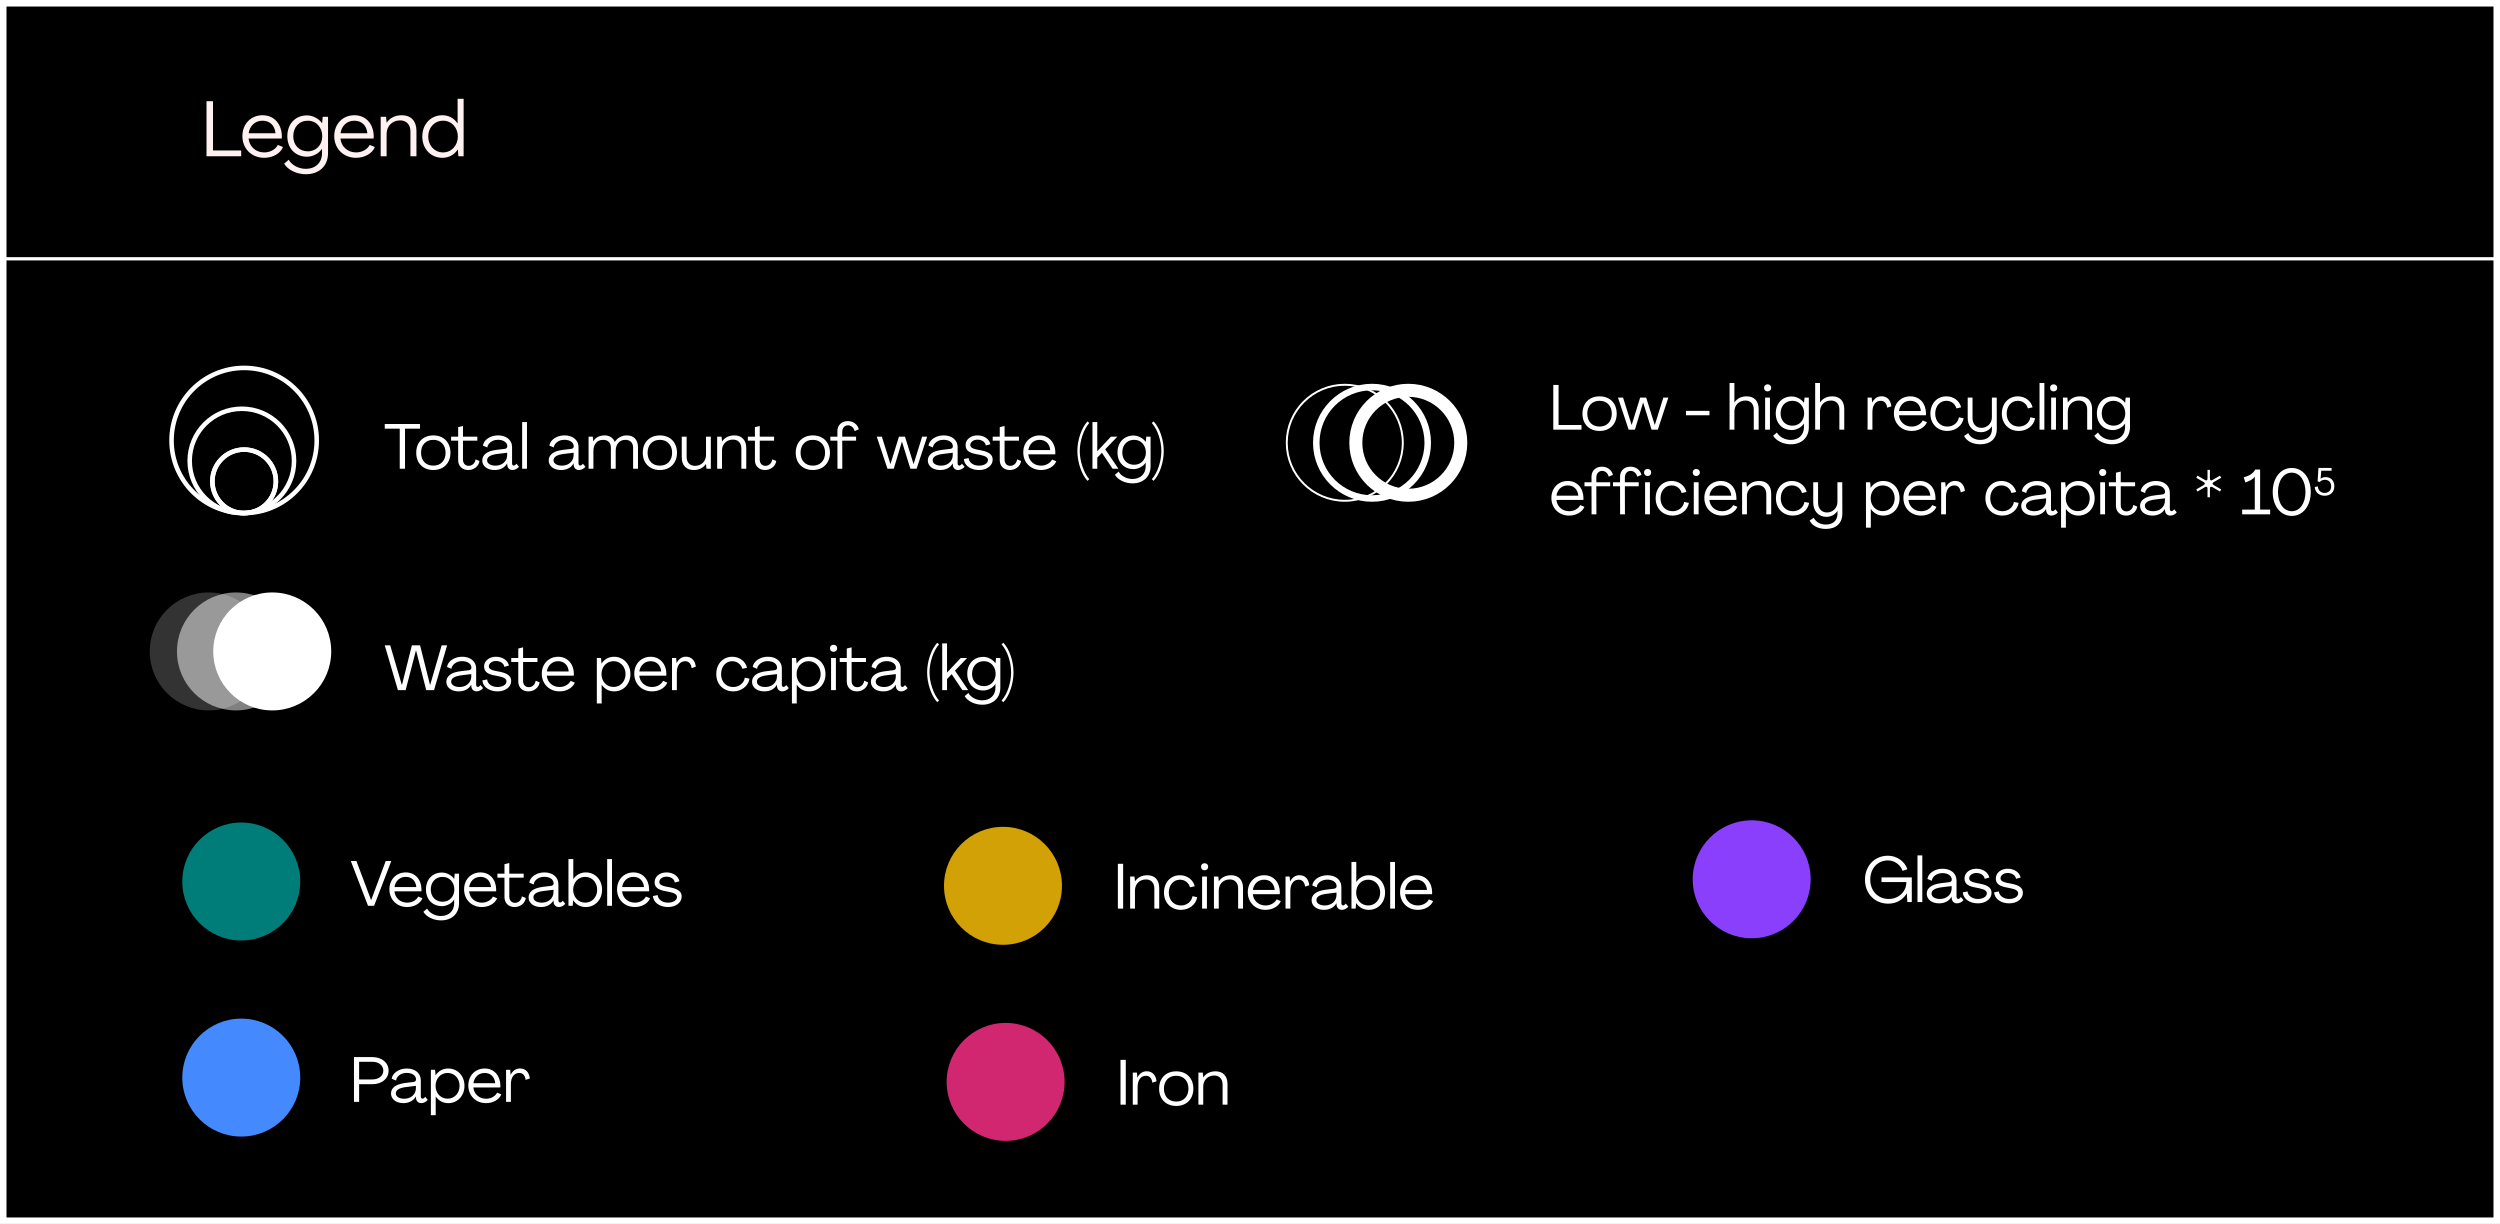<svg width="384" height="188" viewBox="0 0 384 188" fill="none" xmlns="http://www.w3.org/2000/svg">
<rect x="0" y="0" width="384" height="188" fill="#333333" stroke="none"/>
<rect x="0.5" y="0.5" width="383" height="187" fill="black" stroke="white"/>
<line x1="2.21724e-08" y1="39.75" x2="384" y2="39.75" stroke="white" stroke-width="0.5"/>
<circle cx="9.06" cy="9.06" r="8.56" transform="matrix(-1 0 0 1 219.8 58.95)" stroke="white"/>
<circle cx="9.06" cy="9.06" r="8.06" transform="matrix(-1 0 0 1 225.375 58.95)" stroke="white" stroke-width="2"/>
<circle cx="9.06" cy="9.06" r="9.06" transform="matrix(-1 0 0 1 46.119 126.339)" fill="#007D79"/>
<path d="M57.463 139.126H56.527L53.883 132.248H54.741L56.995 138.238H57.015L59.249 132.248H60.107L57.463 139.126ZM62.536 139.321C60.965 139.321 59.814 138.18 59.814 136.609C59.814 135.097 60.867 134.004 62.331 134.004C63.775 134.004 64.721 135.097 64.741 136.619C64.741 136.706 64.741 136.814 64.731 136.911H60.584C60.692 137.936 61.482 138.648 62.545 138.648C63.316 138.648 63.97 138.248 64.243 137.711L64.887 137.975C64.565 138.765 63.638 139.321 62.536 139.321ZM60.594 136.258H63.95C63.853 135.253 63.219 134.687 62.321 134.687C61.404 134.687 60.731 135.321 60.594 136.258ZM67.748 141.37C66.587 141.37 65.504 140.843 65.026 140.053L65.601 139.565C65.992 140.248 66.831 140.697 67.728 140.697C68.948 140.697 69.758 139.926 69.758 138.736V138.189H69.748C69.358 138.804 68.577 139.185 67.885 139.185C66.431 139.185 65.426 138.141 65.426 136.628C65.426 135.077 66.431 134.023 67.885 134.023C68.597 134.023 69.358 134.423 69.758 134.999H69.767L69.846 134.199H70.509V138.736C70.509 140.336 69.406 141.37 67.748 141.37ZM67.982 138.511C69.046 138.511 69.787 137.702 69.787 136.628C69.787 135.526 69.046 134.687 67.982 134.687C66.909 134.687 66.167 135.477 66.167 136.628C66.167 137.741 66.909 138.511 67.982 138.511ZM74.007 139.321C72.436 139.321 71.285 138.18 71.285 136.609C71.285 135.097 72.339 134.004 73.802 134.004C75.246 134.004 76.193 135.097 76.212 136.619C76.212 136.706 76.212 136.814 76.203 136.911H72.056C72.163 137.936 72.954 138.648 74.017 138.648C74.788 138.648 75.442 138.248 75.715 137.711L76.359 137.975C76.037 138.765 75.11 139.321 74.007 139.321ZM72.066 136.258H75.422C75.324 135.253 74.69 134.687 73.793 134.687C72.876 134.687 72.202 135.321 72.066 136.258ZM79.039 139.321C78.112 139.321 77.487 138.697 77.487 137.799V134.814H76.404V134.199H77.487V132.735L78.229 132.56V134.199H80.434V134.814H78.229V137.721C78.229 138.277 78.57 138.677 79.107 138.677C79.605 138.677 80.063 138.316 80.161 137.682L80.766 137.936C80.629 138.794 79.878 139.321 79.039 139.321ZM83.094 139.321C81.972 139.321 81.192 138.716 81.192 137.838C81.192 137.048 81.816 136.414 83.416 136.219L84.636 136.072C84.88 136.043 85.036 135.906 85.036 135.692C85.036 135.077 84.451 134.677 83.592 134.677C82.665 134.677 82.011 135.272 81.972 135.858L81.299 135.575C81.387 134.765 82.343 134.004 83.621 134.004C84.88 134.004 85.768 134.706 85.768 135.809V138.306C85.768 138.502 85.875 138.638 86.031 138.638C86.168 138.638 86.324 138.521 86.431 138.345L86.831 138.814C86.626 139.116 86.217 139.321 85.836 139.321C85.358 139.321 85.056 138.98 85.026 138.531L85.016 138.306H85.007C84.656 138.931 83.973 139.321 83.094 139.321ZM83.221 138.648C84.255 138.648 85.016 137.975 85.016 137.019V136.667L83.495 136.853C82.304 136.999 81.933 137.38 81.933 137.828C81.933 138.326 82.47 138.648 83.221 138.648ZM89.969 139.321C89.14 139.321 88.467 138.931 88.047 138.277H88.038L87.96 139.126H87.316V131.955H88.057V135.028H88.067C88.496 134.384 89.16 134.004 89.979 134.004C91.413 134.004 92.477 135.126 92.477 136.667C92.477 138.199 91.413 139.321 89.969 139.321ZM89.882 138.648C90.945 138.648 91.726 137.799 91.726 136.667C91.726 135.545 90.955 134.687 89.882 134.687C88.818 134.687 88.038 135.545 88.038 136.667C88.038 137.78 88.818 138.648 89.882 138.648ZM94.003 139.126H93.261V131.955H94.003V139.126ZM97.503 139.321C95.932 139.321 94.781 138.18 94.781 136.609C94.781 135.097 95.835 134.004 97.298 134.004C98.742 134.004 99.689 135.097 99.708 136.619C99.708 136.706 99.708 136.814 99.698 136.911H95.552C95.659 137.936 96.449 138.648 97.513 138.648C98.284 138.648 98.937 138.248 99.21 137.711L99.854 137.975C99.532 138.765 98.606 139.321 97.503 139.321ZM95.561 136.258H98.918C98.82 135.253 98.186 134.687 97.288 134.687C96.371 134.687 95.698 135.321 95.561 136.258ZM102.618 139.321C101.388 139.321 100.374 138.687 100.286 137.633L101.018 137.487C101.076 138.17 101.74 138.648 102.618 138.648C103.388 138.648 103.984 138.287 103.984 137.78C103.984 137.399 103.623 137.165 102.793 136.999L102.013 136.843C100.988 136.628 100.549 136.219 100.549 135.497C100.559 134.638 101.32 134.004 102.374 134.004C103.408 134.004 104.179 134.56 104.364 135.36L103.652 135.555C103.584 135.038 103.066 134.657 102.364 134.657C101.74 134.657 101.281 135.038 101.271 135.458C101.271 135.819 101.564 136.023 102.247 136.17L103.047 136.326C104.208 136.57 104.706 136.98 104.706 137.711C104.706 138.638 103.808 139.321 102.618 139.321Z" fill="white"/>
<circle cx="9.06" cy="9.06" r="9.06" transform="matrix(-1 0 0 1 278.119 126)" fill="#8A3FFC"/>
<path d="M290.041 138.803C287.963 138.803 286.461 137.252 286.461 135.125C286.461 132.989 287.944 131.437 289.992 131.437C291.358 131.437 292.568 132.306 292.978 133.515L292.227 133.759C291.905 132.823 291.007 132.159 289.983 132.159C288.402 132.159 287.27 133.389 287.27 135.125C287.27 136.833 288.461 138.081 290.11 138.081C291.622 138.081 292.822 136.969 292.822 135.486H288.997V134.764H293.651V138.56H292.968L292.89 137.233H292.88C292.285 138.208 291.271 138.803 290.041 138.803ZM295.266 138.56H294.525V131.388H295.266V138.56ZM297.85 138.755C296.727 138.755 295.947 138.15 295.947 137.272C295.947 136.481 296.571 135.847 298.171 135.652L299.391 135.506C299.635 135.476 299.791 135.34 299.791 135.125C299.791 134.511 299.206 134.111 298.347 134.111C297.42 134.111 296.767 134.706 296.727 135.291L296.054 135.008C296.142 134.198 297.098 133.437 298.376 133.437C299.635 133.437 300.523 134.14 300.523 135.242V137.74C300.523 137.935 300.63 138.072 300.786 138.072C300.923 138.072 301.079 137.955 301.186 137.779L301.586 138.247C301.381 138.55 300.972 138.755 300.591 138.755C300.113 138.755 299.811 138.413 299.781 137.964L299.772 137.74H299.762C299.411 138.364 298.728 138.755 297.85 138.755ZM297.976 138.081C299.011 138.081 299.772 137.408 299.772 136.452V136.101L298.25 136.286C297.059 136.433 296.688 136.813 296.688 137.262C296.688 137.76 297.225 138.081 297.976 138.081ZM303.814 138.755C302.585 138.755 301.57 138.121 301.483 137.067L302.214 136.92C302.273 137.603 302.936 138.081 303.814 138.081C304.585 138.081 305.18 137.721 305.18 137.213C305.18 136.833 304.819 136.599 303.99 136.433L303.21 136.277C302.185 136.062 301.746 135.652 301.746 134.93C301.756 134.072 302.517 133.437 303.571 133.437C304.605 133.437 305.376 133.993 305.561 134.794L304.849 134.989C304.78 134.472 304.263 134.091 303.561 134.091C302.936 134.091 302.478 134.472 302.468 134.891C302.468 135.252 302.761 135.457 303.444 135.603L304.244 135.759C305.405 136.003 305.902 136.413 305.902 137.145C305.902 138.072 305.005 138.755 303.814 138.755ZM308.626 138.755C307.397 138.755 306.382 138.121 306.294 137.067L307.026 136.92C307.085 137.603 307.748 138.081 308.626 138.081C309.397 138.081 309.992 137.721 309.992 137.213C309.992 136.833 309.631 136.599 308.802 136.433L308.021 136.277C306.997 136.062 306.558 135.652 306.558 134.93C306.567 134.072 307.328 133.437 308.382 133.437C309.416 133.437 310.187 133.993 310.373 134.794L309.66 134.989C309.592 134.472 309.075 134.091 308.372 134.091C307.748 134.091 307.289 134.472 307.28 134.891C307.28 135.252 307.572 135.457 308.255 135.603L309.055 135.759C310.216 136.003 310.714 136.413 310.714 137.145C310.714 138.072 309.816 138.755 308.626 138.755Z" fill="white"/>
<path d="M62.21 72H61.4V65.844H59.098V65.122H64.513V65.844H62.21V72ZM66.557 72.195C66.037 72.195 65.578 72.085 65.182 71.863C64.785 71.642 64.476 71.333 64.255 70.936C64.04 70.533 63.933 70.068 63.933 69.541C63.933 69.008 64.04 68.543 64.255 68.146C64.476 67.743 64.785 67.431 65.182 67.21C65.578 66.988 66.037 66.878 66.557 66.878C67.084 66.878 67.546 66.988 67.943 67.21C68.34 67.431 68.645 67.743 68.86 68.146C69.081 68.543 69.192 69.008 69.192 69.541C69.192 70.068 69.081 70.533 68.86 70.936C68.645 71.333 68.34 71.642 67.943 71.863C67.546 72.085 67.084 72.195 66.557 72.195ZM66.557 71.522C67.13 71.522 67.585 71.343 67.923 70.985C68.268 70.621 68.44 70.14 68.44 69.541C68.44 68.943 68.268 68.465 67.923 68.107C67.585 67.743 67.13 67.561 66.557 67.561C65.985 67.561 65.526 67.743 65.182 68.107C64.843 68.465 64.674 68.943 64.674 69.541C64.674 70.14 64.843 70.621 65.182 70.985C65.526 71.343 65.985 71.522 66.557 71.522ZM71.924 72.195C71.463 72.195 71.089 72.055 70.802 71.776C70.516 71.489 70.373 71.122 70.373 70.673V67.688H69.29V67.073H70.373V65.609L71.115 65.434V67.073H73.32V67.688H71.115V70.595C71.115 70.875 71.193 71.106 71.349 71.288C71.511 71.463 71.726 71.551 71.993 71.551C72.253 71.551 72.481 71.463 72.676 71.288C72.877 71.106 73.001 70.862 73.046 70.556L73.651 70.81C73.586 71.226 73.388 71.561 73.056 71.815C72.731 72.068 72.354 72.195 71.924 72.195ZM75.98 72.195C75.609 72.195 75.278 72.133 74.985 72.01C74.699 71.886 74.475 71.711 74.312 71.483C74.156 71.255 74.078 70.998 74.078 70.712C74.078 70.296 74.257 69.945 74.614 69.658C74.972 69.372 75.535 69.184 76.302 69.093L77.522 68.946C77.645 68.933 77.743 68.894 77.814 68.829C77.886 68.758 77.922 68.67 77.922 68.566C77.922 68.26 77.788 68.016 77.522 67.834C77.255 67.645 76.907 67.551 76.478 67.551C76.179 67.551 75.909 67.609 75.668 67.727C75.427 67.837 75.236 67.984 75.092 68.166C74.949 68.348 74.871 68.536 74.858 68.732L74.185 68.449C74.218 68.175 74.338 67.918 74.546 67.678C74.754 67.437 75.031 67.245 75.375 67.102C75.72 66.953 76.097 66.878 76.507 66.878C76.923 66.878 77.294 66.953 77.619 67.102C77.945 67.252 78.198 67.463 78.38 67.736C78.562 68.003 78.653 68.319 78.653 68.683V71.18C78.653 71.278 78.676 71.359 78.722 71.424C78.774 71.483 78.839 71.512 78.917 71.512C78.982 71.512 79.05 71.486 79.122 71.434C79.2 71.382 79.265 71.311 79.317 71.219L79.717 71.688C79.613 71.837 79.467 71.958 79.278 72.049C79.096 72.146 78.91 72.195 78.722 72.195C78.488 72.195 78.296 72.12 78.146 71.971C78.003 71.821 77.925 71.632 77.912 71.405L77.902 71.18H77.892C77.717 71.499 77.463 71.75 77.132 71.932C76.8 72.107 76.416 72.195 75.98 72.195ZM76.107 71.522C76.445 71.522 76.751 71.454 77.024 71.317C77.297 71.174 77.512 70.979 77.668 70.732C77.824 70.484 77.902 70.205 77.902 69.893V69.541L76.38 69.727C75.34 69.857 74.819 70.182 74.819 70.702C74.819 70.95 74.939 71.148 75.18 71.297C75.421 71.447 75.73 71.522 76.107 71.522ZM80.943 72H80.201V64.829H80.943V72ZM86.185 72.195C85.814 72.195 85.482 72.133 85.189 72.01C84.903 71.886 84.679 71.711 84.516 71.483C84.36 71.255 84.282 70.998 84.282 70.712C84.282 70.296 84.461 69.945 84.819 69.658C85.176 69.372 85.739 69.184 86.507 69.093L87.726 68.946C87.85 68.933 87.947 68.894 88.019 68.829C88.09 68.758 88.126 68.67 88.126 68.566C88.126 68.26 87.993 68.016 87.726 67.834C87.46 67.645 87.112 67.551 86.682 67.551C86.383 67.551 86.113 67.609 85.872 67.727C85.632 67.837 85.44 67.984 85.297 68.166C85.154 68.348 85.076 68.536 85.063 68.732L84.389 68.449C84.422 68.175 84.542 67.918 84.75 67.678C84.959 67.437 85.235 67.245 85.58 67.102C85.924 66.953 86.302 66.878 86.712 66.878C87.128 66.878 87.499 66.953 87.824 67.102C88.149 67.252 88.403 67.463 88.585 67.736C88.767 68.003 88.858 68.319 88.858 68.683V71.18C88.858 71.278 88.881 71.359 88.926 71.424C88.978 71.483 89.043 71.512 89.121 71.512C89.186 71.512 89.255 71.486 89.326 71.434C89.404 71.382 89.469 71.311 89.521 71.219L89.921 71.688C89.817 71.837 89.671 71.958 89.482 72.049C89.3 72.146 89.115 72.195 88.926 72.195C88.692 72.195 88.5 72.12 88.351 71.971C88.207 71.821 88.129 71.632 88.116 71.405L88.107 71.18H88.097C87.921 71.499 87.668 71.75 87.336 71.932C87.004 72.107 86.62 72.195 86.185 72.195ZM86.311 71.522C86.65 71.522 86.955 71.454 87.229 71.317C87.502 71.174 87.716 70.979 87.873 70.732C88.029 70.484 88.107 70.205 88.107 69.893V69.541L86.585 69.727C85.544 69.857 85.024 70.182 85.024 70.702C85.024 70.95 85.144 71.148 85.385 71.297C85.625 71.447 85.934 71.522 86.311 71.522ZM90.406 72V67.073H91.05L91.128 67.795H91.138C91.281 67.509 91.505 67.284 91.811 67.122C92.117 66.959 92.468 66.878 92.865 66.878C93.248 66.878 93.57 66.966 93.83 67.141C94.097 67.31 94.296 67.554 94.425 67.873H94.435C94.65 67.541 94.917 67.294 95.235 67.132C95.554 66.962 95.905 66.878 96.289 66.878C96.829 66.878 97.248 67.04 97.548 67.366C97.847 67.691 97.996 68.143 97.996 68.722V72H97.245V68.771C97.245 68.393 97.141 68.097 96.933 67.883C96.725 67.668 96.435 67.561 96.065 67.561C95.603 67.561 95.239 67.717 94.972 68.029C94.705 68.341 94.572 68.751 94.572 69.258V72H93.83V68.771C93.83 68.387 93.726 68.091 93.518 67.883C93.31 67.668 93.017 67.561 92.64 67.561C92.178 67.561 91.814 67.717 91.547 68.029C91.281 68.341 91.147 68.751 91.147 69.258V72H90.406ZM101.353 72.195C100.833 72.195 100.374 72.085 99.978 71.863C99.581 71.642 99.272 71.333 99.051 70.936C98.836 70.533 98.729 70.068 98.729 69.541C98.729 69.008 98.836 68.543 99.051 68.146C99.272 67.743 99.581 67.431 99.978 67.21C100.374 66.988 100.833 66.878 101.353 66.878C101.88 66.878 102.342 66.988 102.739 67.21C103.135 67.431 103.441 67.743 103.656 68.146C103.877 68.543 103.987 69.008 103.987 69.541C103.987 70.068 103.877 70.533 103.656 70.936C103.441 71.333 103.135 71.642 102.739 71.863C102.342 72.085 101.88 72.195 101.353 72.195ZM101.353 71.522C101.926 71.522 102.381 71.343 102.719 70.985C103.064 70.621 103.236 70.14 103.236 69.541C103.236 68.943 103.064 68.465 102.719 68.107C102.381 67.743 101.926 67.561 101.353 67.561C100.781 67.561 100.322 67.743 99.978 68.107C99.639 68.465 99.47 68.943 99.47 69.541C99.47 70.14 99.639 70.621 99.978 70.985C100.322 71.343 100.781 71.522 101.353 71.522ZM106.54 72.195C105.974 72.195 105.529 72.023 105.203 71.678C104.878 71.333 104.716 70.859 104.716 70.254V67.073H105.467V70.175C105.467 70.598 105.581 70.933 105.808 71.18C106.042 71.428 106.355 71.551 106.745 71.551C107.07 71.551 107.36 71.48 107.613 71.337C107.873 71.194 108.075 70.995 108.218 70.741C108.368 70.481 108.443 70.185 108.443 69.854V67.073H109.184V72H108.511L108.443 71.268H108.433C107.997 71.886 107.366 72.195 106.54 72.195ZM112.801 66.878C113.367 66.878 113.813 67.05 114.138 67.395C114.463 67.74 114.626 68.215 114.626 68.819V72H113.874V68.897C113.874 68.475 113.757 68.14 113.523 67.892C113.296 67.645 112.987 67.522 112.596 67.522C112.271 67.522 111.978 67.593 111.718 67.736C111.465 67.879 111.263 68.081 111.113 68.341C110.97 68.595 110.899 68.888 110.899 69.219V72H110.157V67.073H110.83L110.899 67.805H110.908C111.344 67.187 111.975 66.878 112.801 66.878ZM117.506 72.195C117.044 72.195 116.67 72.055 116.384 71.776C116.098 71.489 115.955 71.122 115.955 70.673V67.688H114.872V67.073H115.955V65.609L116.696 65.434V67.073H118.901V67.688H116.696V70.595C116.696 70.875 116.774 71.106 116.93 71.288C117.093 71.463 117.307 71.551 117.574 71.551C117.834 71.551 118.062 71.463 118.257 71.288C118.459 71.106 118.582 70.862 118.628 70.556L119.233 70.81C119.168 71.226 118.969 71.561 118.638 71.815C118.312 72.068 117.935 72.195 117.506 72.195ZM124.849 72.195C124.329 72.195 123.87 72.085 123.473 71.863C123.077 71.642 122.768 71.333 122.546 70.936C122.332 70.533 122.224 70.068 122.224 69.541C122.224 69.008 122.332 68.543 122.546 68.146C122.768 67.743 123.077 67.431 123.473 67.21C123.87 66.988 124.329 66.878 124.849 66.878C125.376 66.878 125.838 66.988 126.234 67.21C126.631 67.431 126.937 67.743 127.152 68.146C127.373 68.543 127.483 69.008 127.483 69.541C127.483 70.068 127.373 70.533 127.152 70.936C126.937 71.333 126.631 71.642 126.234 71.863C125.838 72.085 125.376 72.195 124.849 72.195ZM124.849 71.522C125.421 71.522 125.877 71.343 126.215 70.985C126.56 70.621 126.732 70.14 126.732 69.541C126.732 68.943 126.56 68.465 126.215 68.107C125.877 67.743 125.421 67.561 124.849 67.561C124.277 67.561 123.818 67.743 123.473 68.107C123.135 68.465 122.966 68.943 122.966 69.541C122.966 70.14 123.135 70.621 123.473 70.985C123.818 71.343 124.277 71.522 124.849 71.522ZM128.636 72L128.626 67.688H127.543V67.073H128.626V66.214C128.626 65.759 128.773 65.392 129.065 65.112C129.365 64.826 129.752 64.683 130.226 64.683C130.656 64.683 131.02 64.8 131.319 65.034C131.625 65.268 131.823 65.57 131.914 65.941L131.261 66.214C131.209 65.961 131.088 65.749 130.9 65.58C130.711 65.411 130.496 65.326 130.256 65.326C129.996 65.326 129.781 65.421 129.612 65.609C129.449 65.798 129.368 66.042 129.368 66.341V67.073H131.495V67.688H129.368L129.378 72H128.636ZM137.278 72H136.312L134.673 67.073H135.453L136.77 71.268H136.78L138.078 67.073H139.005L140.322 71.278H140.332L141.639 67.073H142.41L140.79 72H139.834L138.546 67.853H138.527L137.278 72ZM144.419 72.195C144.048 72.195 143.717 72.133 143.424 72.01C143.138 71.886 142.913 71.711 142.751 71.483C142.595 71.255 142.517 70.998 142.517 70.712C142.517 70.296 142.695 69.945 143.053 69.658C143.411 69.372 143.974 69.184 144.741 69.093L145.961 68.946C146.084 68.933 146.182 68.894 146.253 68.829C146.325 68.758 146.361 68.67 146.361 68.566C146.361 68.26 146.227 68.016 145.961 67.834C145.694 67.645 145.346 67.551 144.917 67.551C144.617 67.551 144.348 67.609 144.107 67.727C143.866 67.837 143.674 67.984 143.531 68.166C143.388 68.348 143.31 68.536 143.297 68.732L142.624 68.449C142.656 68.175 142.777 67.918 142.985 67.678C143.193 67.437 143.469 67.245 143.814 67.102C144.159 66.953 144.536 66.878 144.946 66.878C145.362 66.878 145.733 66.953 146.058 67.102C146.383 67.252 146.637 67.463 146.819 67.736C147.001 68.003 147.092 68.319 147.092 68.683V71.18C147.092 71.278 147.115 71.359 147.161 71.424C147.213 71.483 147.278 71.512 147.356 71.512C147.421 71.512 147.489 71.486 147.561 71.434C147.639 71.382 147.704 71.311 147.756 71.219L148.156 71.688C148.052 71.837 147.905 71.958 147.717 72.049C147.535 72.146 147.349 72.195 147.161 72.195C146.927 72.195 146.735 72.12 146.585 71.971C146.442 71.821 146.364 71.632 146.351 71.405L146.341 71.18H146.331C146.156 71.499 145.902 71.75 145.57 71.932C145.239 72.107 144.855 72.195 144.419 72.195ZM144.546 71.522C144.884 71.522 145.19 71.454 145.463 71.317C145.736 71.174 145.951 70.979 146.107 70.732C146.263 70.484 146.341 70.205 146.341 69.893V69.541L144.819 69.727C143.778 69.857 143.258 70.182 143.258 70.702C143.258 70.95 143.378 71.148 143.619 71.297C143.86 71.447 144.169 71.522 144.546 71.522ZM150.384 72.195C149.974 72.195 149.597 72.127 149.252 71.99C148.908 71.854 148.628 71.659 148.413 71.405C148.199 71.151 148.078 70.852 148.052 70.507L148.784 70.361C148.81 70.699 148.973 70.979 149.272 71.2C149.571 71.415 149.942 71.522 150.384 71.522C150.774 71.522 151.1 71.441 151.36 71.278C151.62 71.115 151.75 70.907 151.75 70.654C151.75 70.465 151.656 70.309 151.467 70.185C151.278 70.062 150.976 69.958 150.56 69.873L149.779 69.717C149.265 69.613 148.891 69.454 148.657 69.239C148.43 69.024 148.316 68.735 148.316 68.371C148.316 68.084 148.394 67.831 148.55 67.609C148.712 67.382 148.93 67.203 149.204 67.073C149.483 66.943 149.795 66.878 150.14 66.878C150.654 66.878 151.09 67.005 151.448 67.258C151.812 67.505 152.039 67.831 152.131 68.234L151.418 68.429C151.386 68.169 151.249 67.954 151.009 67.785C150.768 67.616 150.475 67.531 150.13 67.531C149.825 67.531 149.568 67.613 149.36 67.775C149.152 67.931 149.044 68.117 149.038 68.332C149.038 68.514 149.112 68.66 149.262 68.771C149.418 68.881 149.669 68.972 150.013 69.044L150.813 69.2C151.392 69.323 151.812 69.496 152.072 69.717C152.339 69.932 152.472 70.221 152.472 70.585C152.472 70.891 152.381 71.167 152.199 71.415C152.017 71.655 151.766 71.847 151.448 71.99C151.129 72.127 150.774 72.195 150.384 72.195ZM155.112 72.195C154.651 72.195 154.277 72.055 153.99 71.776C153.704 71.489 153.561 71.122 153.561 70.673V67.688H152.478V67.073H153.561V65.609L154.303 65.434V67.073H156.508V67.688H154.303V70.595C154.303 70.875 154.381 71.106 154.537 71.288C154.699 71.463 154.914 71.551 155.181 71.551C155.441 71.551 155.669 71.463 155.864 71.288C156.065 71.106 156.189 70.862 156.234 70.556L156.839 70.81C156.774 71.226 156.576 71.561 156.244 71.815C155.919 72.068 155.542 72.195 155.112 72.195ZM159.895 72.195C159.381 72.195 158.916 72.078 158.5 71.844C158.083 71.61 157.758 71.288 157.524 70.878C157.29 70.462 157.173 69.997 157.173 69.483C157.173 68.982 157.28 68.536 157.495 68.146C157.709 67.749 158.009 67.44 158.392 67.219C158.776 66.992 159.209 66.878 159.69 66.878C160.165 66.878 160.581 66.992 160.939 67.219C161.303 67.44 161.586 67.749 161.788 68.146C161.989 68.536 162.093 68.985 162.1 69.493C162.1 69.623 162.097 69.72 162.09 69.785H157.944C157.996 70.299 158.204 70.719 158.568 71.044C158.932 71.363 159.378 71.522 159.905 71.522C160.282 71.522 160.623 71.434 160.929 71.258C161.235 71.083 161.459 70.859 161.602 70.585L162.246 70.849C162.084 71.246 161.788 71.571 161.358 71.824C160.929 72.072 160.441 72.195 159.895 72.195ZM161.31 69.132C161.264 68.637 161.095 68.254 160.802 67.98C160.509 67.701 160.135 67.561 159.68 67.561C159.225 67.561 158.841 67.707 158.529 68C158.217 68.286 158.025 68.663 157.953 69.132H161.31ZM167.034 73.854C166.578 73.359 166.204 72.683 165.912 71.824C165.625 70.959 165.482 70.111 165.482 69.278C165.482 68.445 165.625 67.603 165.912 66.751C166.204 65.899 166.578 65.226 167.034 64.731L167.316 64.966C166.881 65.466 166.526 66.12 166.253 66.927C165.986 67.727 165.853 68.51 165.853 69.278C165.853 70.045 165.99 70.836 166.263 71.649C166.536 72.455 166.887 73.109 167.316 73.61L167.034 73.854ZM168.542 72H167.801V64.829H168.542V69.297H168.552L170.64 67.073H171.625L169.762 69.014L171.791 72H170.894L169.255 69.551L168.542 70.293V72ZM173.968 74.244C173.389 74.244 172.849 74.124 172.348 73.883C171.854 73.642 171.486 73.324 171.246 72.927L171.821 72.439C172.017 72.784 172.306 73.057 172.69 73.259C173.08 73.467 173.5 73.571 173.948 73.571C174.56 73.571 175.051 73.392 175.422 73.034C175.792 72.677 175.978 72.202 175.978 71.61V71.063H175.968C175.779 71.363 175.509 71.603 175.158 71.785C174.813 71.968 174.462 72.058 174.104 72.058C173.623 72.058 173.197 71.951 172.826 71.737C172.456 71.522 172.166 71.223 171.958 70.839C171.75 70.449 171.646 70.003 171.646 69.502C171.646 68.989 171.75 68.536 171.958 68.146C172.166 67.749 172.456 67.444 172.826 67.229C173.197 67.008 173.623 66.897 174.104 66.897C174.462 66.897 174.813 66.988 175.158 67.171C175.503 67.353 175.776 67.587 175.978 67.873H175.988L176.066 67.073H176.729V71.61C176.729 72.137 176.615 72.598 176.388 72.995C176.16 73.392 175.835 73.698 175.412 73.912C174.996 74.133 174.514 74.244 173.968 74.244ZM174.202 71.385C174.553 71.385 174.866 71.304 175.139 71.141C175.412 70.979 175.623 70.754 175.773 70.468C175.929 70.182 176.007 69.86 176.007 69.502C176.007 69.138 175.929 68.81 175.773 68.517C175.623 68.218 175.412 67.984 175.139 67.814C174.866 67.645 174.553 67.561 174.202 67.561C173.851 67.561 173.535 67.642 173.256 67.805C172.982 67.967 172.768 68.198 172.612 68.497C172.462 68.79 172.387 69.125 172.387 69.502C172.387 69.867 172.462 70.192 172.612 70.478C172.768 70.764 172.982 70.989 173.256 71.151C173.535 71.307 173.851 71.385 174.202 71.385ZM176.917 73.61C177.373 73.083 177.73 72.426 177.99 71.639C178.251 70.846 178.381 70.058 178.381 69.278C178.381 68.497 178.251 67.717 177.99 66.936C177.73 66.156 177.373 65.499 176.917 64.966L177.2 64.731C177.681 65.252 178.059 65.928 178.332 66.761C178.612 67.587 178.751 68.426 178.751 69.278C178.751 70.13 178.612 70.976 178.332 71.815C178.059 72.654 177.681 73.333 177.2 73.854L176.917 73.61Z" fill="white"/>
<path d="M242.917 66H238.585V59.122H239.395V65.278H242.917V66ZM245.691 66.195C244.11 66.195 243.066 65.141 243.066 63.541C243.066 61.931 244.11 60.878 245.691 60.878C247.281 60.878 248.325 61.931 248.325 63.541C248.325 65.141 247.281 66.195 245.691 66.195ZM245.691 65.522C246.832 65.522 247.574 64.741 247.574 63.541C247.574 62.341 246.832 61.561 245.691 61.561C244.549 61.561 243.808 62.341 243.808 63.541C243.808 64.741 244.549 65.522 245.691 65.522ZM251.126 66H250.16L248.521 61.073H249.302L250.619 65.268H250.628L251.926 61.073H252.853L254.17 65.278H254.18L255.487 61.073H256.258L254.638 66H253.682L252.394 61.853H252.375L251.126 66ZM262.573 63.785H258.963V63.112H262.573V63.785ZM266.403 66H265.661V58.829H266.403V61.805H266.413C266.832 61.209 267.447 60.878 268.305 60.878C269.437 60.878 270.13 61.6 270.13 62.819V66H269.379V62.897C269.379 62.058 268.881 61.522 268.101 61.522C267.115 61.522 266.403 62.215 266.403 63.219V66ZM271.503 60.117C271.171 60.117 270.957 59.902 270.957 59.57C270.957 59.248 271.171 59.034 271.503 59.034C271.825 59.034 272.059 59.248 272.059 59.57C272.059 59.902 271.825 60.117 271.503 60.117ZM271.864 66H271.122V61.073H271.864V66ZM275.077 68.244C273.916 68.244 272.833 67.717 272.355 66.927L272.931 66.439C273.321 67.122 274.16 67.571 275.058 67.571C276.277 67.571 277.087 66.8 277.087 65.61V65.063H277.077C276.687 65.678 275.907 66.058 275.214 66.058C273.76 66.058 272.755 65.015 272.755 63.502C272.755 61.951 273.76 60.897 275.214 60.897C275.926 60.897 276.687 61.297 277.087 61.873H277.097L277.175 61.073H277.838V65.61C277.838 67.21 276.736 68.244 275.077 68.244ZM275.312 65.385C276.375 65.385 277.117 64.576 277.117 63.502C277.117 62.4 276.375 61.561 275.312 61.561C274.238 61.561 273.497 62.351 273.497 63.502C273.497 64.615 274.238 65.385 275.312 65.385ZM279.551 66H278.81V58.829H279.551V61.805H279.561C279.981 61.209 280.595 60.878 281.454 60.878C282.586 60.878 283.278 61.6 283.278 62.819V66H282.527V62.897C282.527 62.058 282.03 61.522 281.249 61.522C280.264 61.522 279.551 62.215 279.551 63.219V66ZM288.998 60.868C289.837 60.868 290.412 61.424 290.51 62.41L289.866 62.624C289.788 61.931 289.427 61.561 288.89 61.561C288.1 61.561 287.602 62.215 287.602 63.288V66H286.861V61.073H287.495L287.563 61.844H287.573C287.846 61.249 288.373 60.868 288.998 60.868ZM293.628 66.195C292.057 66.195 290.906 65.054 290.906 63.483C290.906 61.971 291.959 60.878 293.423 60.878C294.867 60.878 295.813 61.971 295.833 63.493C295.833 63.58 295.833 63.688 295.823 63.785H291.676C291.784 64.81 292.574 65.522 293.638 65.522C294.408 65.522 295.062 65.122 295.335 64.585L295.979 64.849C295.657 65.639 294.73 66.195 293.628 66.195ZM291.686 63.132H295.043C294.945 62.127 294.311 61.561 293.413 61.561C292.496 61.561 291.823 62.195 291.686 63.132ZM299.113 66.195C297.581 66.195 296.508 65.093 296.508 63.541C296.508 61.98 297.523 60.878 298.967 60.878C300.079 60.878 300.986 61.571 301.23 62.566L300.508 62.732C300.313 62.019 299.689 61.561 298.967 61.561C297.981 61.561 297.25 62.361 297.25 63.541C297.25 64.722 298.04 65.522 299.113 65.522C300.011 65.522 300.752 64.946 300.889 64.097L301.611 64.244C301.425 65.376 300.381 66.195 299.113 66.195ZM304.189 68.244C302.969 68.244 302.062 67.737 301.681 66.956L302.316 66.527C302.628 67.151 303.291 67.571 304.169 67.571C305.282 67.571 305.965 66.946 305.965 65.902V65.473H305.955C305.613 66.049 304.95 66.39 304.267 66.39C303.038 66.39 302.238 65.473 302.238 64.215V61.073H302.979V64.215C302.979 65.093 303.496 65.717 304.355 65.717C305.213 65.717 305.955 65.044 305.955 64.107V61.073H306.696L306.706 65.902C306.706 67.376 305.73 68.244 304.189 68.244ZM310.089 66.195C308.557 66.195 307.484 65.093 307.484 63.541C307.484 61.98 308.499 60.878 309.943 60.878C311.055 60.878 311.963 61.571 312.206 62.566L311.484 62.732C311.289 62.019 310.665 61.561 309.943 61.561C308.958 61.561 308.226 62.361 308.226 63.541C308.226 64.722 309.016 65.522 310.089 65.522C310.987 65.522 311.728 64.946 311.865 64.097L312.587 64.244C312.402 65.376 311.358 66.195 310.089 66.195ZM314.014 66H313.272V58.829H314.014V66ZM315.436 60.117C315.104 60.117 314.89 59.902 314.89 59.57C314.89 59.248 315.104 59.034 315.436 59.034C315.758 59.034 315.992 59.248 315.992 59.57C315.992 59.902 315.758 60.117 315.436 60.117ZM315.797 66H315.056V61.073H315.797V66ZM319.518 60.878C320.65 60.878 321.342 61.6 321.342 62.819V66H320.591V62.897C320.591 62.058 320.093 61.522 319.313 61.522C318.328 61.522 317.615 62.215 317.615 63.219V66H316.874V61.073H317.547L317.615 61.805H317.625C318.045 61.209 318.659 60.878 319.518 60.878ZM324.403 68.244C323.242 68.244 322.159 67.717 321.681 66.927L322.257 66.439C322.647 67.122 323.486 67.571 324.384 67.571C325.603 67.571 326.413 66.8 326.413 65.61V65.063H326.403C326.013 65.678 325.233 66.058 324.54 66.058C323.086 66.058 322.081 65.015 322.081 63.502C322.081 61.951 323.086 60.897 324.54 60.897C325.252 60.897 326.013 61.297 326.413 61.873H326.423L326.501 61.073H327.164V65.61C327.164 67.21 326.062 68.244 324.403 68.244ZM324.637 65.385C325.701 65.385 326.442 64.576 326.442 63.502C326.442 62.4 325.701 61.561 324.637 61.561C323.564 61.561 322.823 62.351 322.823 63.502C322.823 64.615 323.564 65.385 324.637 65.385ZM241.015 79.195C239.444 79.195 238.293 78.054 238.293 76.483C238.293 74.971 239.346 73.878 240.81 73.878C242.254 73.878 243.2 74.971 243.22 76.493C243.22 76.58 243.22 76.688 243.21 76.785H239.063C239.171 77.81 239.961 78.522 241.025 78.522C241.795 78.522 242.449 78.122 242.722 77.585L243.366 77.849C243.044 78.639 242.117 79.195 241.015 79.195ZM239.073 76.132H242.429C242.332 75.127 241.698 74.561 240.8 74.561C239.883 74.561 239.21 75.195 239.073 76.132ZM245.208 79H244.466L244.456 74.688H243.374V74.073H244.456V73.214C244.456 72.307 245.1 71.683 246.057 71.683C246.925 71.683 247.569 72.209 247.744 72.941L247.091 73.214C246.983 72.707 246.574 72.326 246.086 72.326C245.569 72.326 245.198 72.736 245.198 73.341V74.073H247.325V74.688H245.198L245.208 79ZM249.591 79H248.849L248.839 74.688H247.756V74.073H248.839V73.214C248.839 72.307 249.483 71.683 250.439 71.683C251.308 71.683 251.952 72.209 252.127 72.941L251.474 73.214C251.366 72.707 250.956 72.326 250.469 72.326C249.952 72.326 249.581 72.736 249.581 73.341V74.073H251.708V74.688H249.581L249.591 79ZM253.066 73.117C252.735 73.117 252.52 72.902 252.52 72.57C252.52 72.249 252.735 72.034 253.066 72.034C253.388 72.034 253.623 72.249 253.623 72.57C253.623 72.902 253.388 73.117 253.066 73.117ZM253.427 79H252.686V74.073H253.427V79ZM256.914 79.195C255.382 79.195 254.309 78.093 254.309 76.541C254.309 74.98 255.324 73.878 256.768 73.878C257.88 73.878 258.787 74.57 259.031 75.566L258.309 75.732C258.114 75.019 257.49 74.561 256.768 74.561C255.782 74.561 255.051 75.361 255.051 76.541C255.051 77.722 255.841 78.522 256.914 78.522C257.812 78.522 258.553 77.946 258.69 77.097L259.412 77.244C259.226 78.376 258.182 79.195 256.914 79.195ZM260.546 73.117C260.214 73.117 260 72.902 260 72.57C260 72.249 260.214 72.034 260.546 72.034C260.868 72.034 261.102 72.249 261.102 72.57C261.102 72.902 260.868 73.117 260.546 73.117ZM260.907 79H260.165V74.073H260.907V79ZM264.511 79.195C262.94 79.195 261.788 78.054 261.788 76.483C261.788 74.971 262.842 73.878 264.306 73.878C265.75 73.878 266.696 74.971 266.716 76.493C266.716 76.58 266.716 76.688 266.706 76.785H262.559C262.667 77.81 263.457 78.522 264.52 78.522C265.291 78.522 265.945 78.122 266.218 77.585L266.862 77.849C266.54 78.639 265.613 79.195 264.511 79.195ZM262.569 76.132H265.925C265.828 75.127 265.194 74.561 264.296 74.561C263.379 74.561 262.706 75.195 262.569 76.132ZM270.23 73.878C271.362 73.878 272.055 74.6 272.055 75.819V79H271.303V75.897C271.303 75.058 270.806 74.522 270.025 74.522C269.04 74.522 268.328 75.215 268.328 76.219V79H267.586V74.073H268.259L268.328 74.805H268.337C268.757 74.21 269.371 73.878 270.23 73.878ZM275.389 79.195C273.857 79.195 272.784 78.093 272.784 76.541C272.784 74.98 273.798 73.878 275.242 73.878C276.355 73.878 277.262 74.57 277.506 75.566L276.784 75.732C276.589 75.019 275.964 74.561 275.242 74.561C274.257 74.561 273.525 75.361 273.525 76.541C273.525 77.722 274.315 78.522 275.389 78.522C276.286 78.522 277.028 77.946 277.164 77.097L277.886 77.244C277.701 78.376 276.657 79.195 275.389 79.195ZM280.464 81.244C279.245 81.244 278.338 80.737 277.957 79.956L278.591 79.527C278.903 80.151 279.567 80.571 280.445 80.571C281.557 80.571 282.24 79.946 282.24 78.902V78.473H282.23C281.889 79.049 281.225 79.39 280.543 79.39C279.313 79.39 278.513 78.473 278.513 77.215V74.073H279.255V77.215C279.255 78.093 279.772 78.717 280.63 78.717C281.489 78.717 282.23 78.044 282.23 77.107V74.073H282.972L282.982 78.902C282.982 80.376 282.006 81.244 280.464 81.244ZM287.355 81.049H286.613V74.073H287.257L287.335 74.922H287.345C287.764 74.268 288.438 73.878 289.267 73.878C290.711 73.878 291.774 75 291.774 76.541C291.774 78.073 290.711 79.195 289.277 79.195C288.457 79.195 287.794 78.815 287.364 78.18H287.355V81.049ZM289.179 78.512C290.252 78.512 291.023 77.654 291.023 76.541C291.023 75.4 290.243 74.561 289.179 74.561C288.116 74.561 287.335 75.419 287.335 76.541C287.335 77.654 288.116 78.512 289.179 78.512ZM295.086 79.195C293.515 79.195 292.363 78.054 292.363 76.483C292.363 74.971 293.417 73.878 294.881 73.878C296.325 73.878 297.271 74.971 297.291 76.493C297.291 76.58 297.291 76.688 297.281 76.785H293.134C293.242 77.81 294.032 78.522 295.095 78.522C295.866 78.522 296.52 78.122 296.793 77.585L297.437 77.849C297.115 78.639 296.188 79.195 295.086 79.195ZM293.144 76.132H296.5C296.403 75.127 295.769 74.561 294.871 74.561C293.954 74.561 293.281 75.195 293.144 76.132ZM300.298 73.868C301.137 73.868 301.712 74.424 301.81 75.41L301.166 75.624C301.088 74.931 300.727 74.561 300.19 74.561C299.4 74.561 298.903 75.215 298.903 76.288V79H298.161V74.073H298.795L298.863 74.844H298.873C299.146 74.249 299.673 73.868 300.298 73.868ZM307.564 79.195C306.033 79.195 304.959 78.093 304.959 76.541C304.959 74.98 305.974 73.878 307.418 73.878C308.53 73.878 309.438 74.57 309.682 75.566L308.96 75.732C308.764 75.019 308.14 74.561 307.418 74.561C306.433 74.561 305.701 75.361 305.701 76.541C305.701 77.722 306.491 78.522 307.564 78.522C308.462 78.522 309.203 77.946 309.34 77.097L310.062 77.244C309.877 78.376 308.833 79.195 307.564 79.195ZM312.357 79.195C311.235 79.195 310.455 78.59 310.455 77.712C310.455 76.922 311.079 76.288 312.679 76.093L313.899 75.946C314.143 75.917 314.299 75.78 314.299 75.566C314.299 74.951 313.713 74.551 312.855 74.551C311.928 74.551 311.274 75.146 311.235 75.732L310.562 75.449C310.65 74.639 311.606 73.878 312.884 73.878C314.143 73.878 315.031 74.58 315.031 75.683V78.18C315.031 78.376 315.138 78.512 315.294 78.512C315.431 78.512 315.587 78.395 315.694 78.219L316.094 78.688C315.889 78.99 315.479 79.195 315.099 79.195C314.621 79.195 314.318 78.854 314.289 78.405L314.279 78.18H314.269C313.918 78.805 313.235 79.195 312.357 79.195ZM312.484 78.522C313.518 78.522 314.279 77.849 314.279 76.893V76.541L312.757 76.727C311.567 76.873 311.196 77.254 311.196 77.702C311.196 78.2 311.733 78.522 312.484 78.522ZM317.32 81.049H316.578V74.073H317.222L317.3 74.922H317.31C317.73 74.268 318.403 73.878 319.232 73.878C320.676 73.878 321.74 75 321.74 76.541C321.74 78.073 320.676 79.195 319.242 79.195C318.422 79.195 317.759 78.815 317.33 78.18H317.32V81.049ZM319.144 78.512C320.218 78.512 320.988 77.654 320.988 76.541C320.988 75.4 320.208 74.561 319.144 74.561C318.081 74.561 317.3 75.419 317.3 76.541C317.3 77.654 318.081 78.512 319.144 78.512ZM322.973 73.117C322.641 73.117 322.426 72.902 322.426 72.57C322.426 72.249 322.641 72.034 322.973 72.034C323.295 72.034 323.529 72.249 323.529 72.57C323.529 72.902 323.295 73.117 322.973 73.117ZM323.334 79H322.592V74.073H323.334V79ZM326.557 79.195C325.63 79.195 325.006 78.571 325.006 77.673V74.688H323.923V74.073H325.006V72.609L325.747 72.434V74.073H327.952V74.688H325.747V77.595C325.747 78.151 326.089 78.551 326.625 78.551C327.123 78.551 327.581 78.19 327.679 77.556L328.284 77.81C328.147 78.668 327.396 79.195 326.557 79.195ZM330.613 79.195C329.491 79.195 328.71 78.59 328.71 77.712C328.71 76.922 329.335 76.288 330.935 76.093L332.154 75.946C332.398 75.917 332.554 75.78 332.554 75.566C332.554 74.951 331.969 74.551 331.11 74.551C330.183 74.551 329.53 75.146 329.491 75.732L328.817 75.449C328.905 74.639 329.861 73.878 331.14 73.878C332.398 73.878 333.286 74.58 333.286 75.683V78.18C333.286 78.376 333.393 78.512 333.549 78.512C333.686 78.512 333.842 78.395 333.949 78.219L334.349 78.688C334.145 78.99 333.735 79.195 333.354 79.195C332.876 79.195 332.574 78.854 332.544 78.405L332.535 78.18H332.525C332.174 78.805 331.491 79.195 330.613 79.195ZM330.739 78.522C331.774 78.522 332.535 77.849 332.535 76.893V76.541L331.013 76.727C329.822 76.873 329.452 77.254 329.452 77.702C329.452 78.2 329.988 78.522 330.739 78.522ZM339.443 76.385H339.073V75.049C339.073 74.785 338.917 74.688 338.692 74.824L337.531 75.497L337.346 75.175L338.497 74.502C338.721 74.366 338.721 74.19 338.497 74.053L337.346 73.39L337.531 73.058L338.692 73.731C338.917 73.868 339.073 73.77 339.073 73.507V72.17H339.443V73.507C339.443 73.77 339.609 73.868 339.834 73.731L340.995 73.058L341.18 73.39L340.019 74.053C339.795 74.19 339.795 74.366 340.019 74.502L341.18 75.175L340.995 75.497L339.834 74.824C339.609 74.688 339.443 74.785 339.443 75.049V76.385ZM348.696 79H344.393V78.278H346.335V73.214H346.325C346.062 73.624 345.525 73.897 344.881 74.102L344.637 73.302C345.506 73.107 346.091 72.707 346.403 72.122H347.155V78.278H348.696V79ZM352.015 79.244C350.268 79.244 349.088 77.693 349.088 75.566C349.088 73.429 350.268 71.878 352.015 71.878C353.751 71.878 354.932 73.429 354.932 75.566C354.932 77.693 353.751 79.244 352.015 79.244ZM352.015 78.522C353.283 78.522 354.122 77.273 354.122 75.566C354.122 73.849 353.283 72.6 352.015 72.6C350.746 72.6 349.897 73.849 349.897 75.566C349.897 77.273 350.746 78.522 352.015 78.522ZM357.073 76.146C356.206 76.146 355.597 75.608 355.551 74.806L356.019 74.712C356.048 75.309 356.47 75.713 357.067 75.713C357.67 75.713 358.068 75.315 358.068 74.695C358.068 74.092 357.681 73.694 357.09 73.694C356.792 73.694 356.475 73.834 356.323 74.039L355.984 73.934L356.113 71.873H358.132V72.306H356.546L356.446 73.547C356.598 73.389 356.909 73.284 357.219 73.284C358.027 73.284 358.554 73.834 358.554 74.683C358.554 75.573 357.974 76.146 357.073 76.146Z" fill="white"/>
<path d="M62.307 106H61.117L59.098 99.122H59.937L61.722 105.21H61.742L63.264 99.122H64.522L66.054 105.21H66.073L67.839 99.122H68.678L66.669 106H65.469L63.908 99.912H63.888L62.307 106ZM70.464 106.195C70.093 106.195 69.761 106.133 69.468 106.01C69.182 105.886 68.958 105.711 68.795 105.483C68.639 105.255 68.561 104.998 68.561 104.712C68.561 104.296 68.74 103.945 69.098 103.658C69.455 103.372 70.018 103.184 70.785 103.093L72.005 102.946C72.129 102.933 72.226 102.894 72.298 102.829C72.369 102.758 72.405 102.67 72.405 102.566C72.405 102.26 72.272 102.016 72.005 101.834C71.738 101.645 71.391 101.551 70.961 101.551C70.662 101.551 70.392 101.61 70.151 101.727C69.911 101.837 69.719 101.984 69.576 102.166C69.433 102.348 69.355 102.536 69.342 102.732L68.668 102.449C68.701 102.175 68.821 101.919 69.029 101.678C69.237 101.437 69.514 101.245 69.859 101.102C70.203 100.953 70.581 100.878 70.99 100.878C71.407 100.878 71.778 100.953 72.103 101.102C72.428 101.252 72.682 101.463 72.864 101.736C73.046 102.003 73.137 102.319 73.137 102.683V105.18C73.137 105.278 73.16 105.359 73.205 105.424C73.257 105.483 73.322 105.512 73.4 105.512C73.465 105.512 73.534 105.486 73.605 105.434C73.683 105.382 73.748 105.311 73.8 105.219L74.2 105.688C74.096 105.837 73.95 105.958 73.761 106.049C73.579 106.146 73.394 106.195 73.205 106.195C72.971 106.195 72.779 106.12 72.629 105.971C72.486 105.821 72.408 105.633 72.395 105.405L72.386 105.18H72.376C72.2 105.499 71.947 105.75 71.615 105.932C71.283 106.107 70.899 106.195 70.464 106.195ZM70.59 105.522C70.929 105.522 71.234 105.454 71.507 105.317C71.781 105.174 71.995 104.979 72.151 104.732C72.308 104.484 72.386 104.205 72.386 103.893V103.541L70.864 103.727C69.823 103.857 69.302 104.182 69.302 104.702C69.302 104.95 69.423 105.148 69.663 105.298C69.904 105.447 70.213 105.522 70.59 105.522ZM76.429 106.195C76.019 106.195 75.641 106.127 75.297 105.99C74.952 105.854 74.672 105.659 74.458 105.405C74.243 105.151 74.123 104.852 74.097 104.507L74.829 104.361C74.855 104.699 75.017 104.979 75.316 105.2C75.615 105.415 75.986 105.522 76.429 105.522C76.819 105.522 77.144 105.441 77.404 105.278C77.664 105.115 77.794 104.907 77.794 104.654C77.794 104.465 77.7 104.309 77.512 104.185C77.323 104.062 77.02 103.958 76.604 103.873L75.824 103.717C75.31 103.613 74.936 103.454 74.702 103.239C74.474 103.024 74.36 102.735 74.36 102.371C74.36 102.084 74.438 101.831 74.594 101.61C74.757 101.382 74.975 101.203 75.248 101.073C75.528 100.943 75.84 100.878 76.185 100.878C76.698 100.878 77.134 101.005 77.492 101.258C77.856 101.505 78.084 101.831 78.175 102.234L77.463 102.429C77.43 102.169 77.294 101.954 77.053 101.785C76.812 101.616 76.52 101.531 76.175 101.531C75.869 101.531 75.612 101.613 75.404 101.775C75.196 101.932 75.089 102.117 75.082 102.332C75.082 102.514 75.157 102.66 75.307 102.771C75.463 102.881 75.713 102.972 76.058 103.044L76.858 103.2C77.437 103.323 77.856 103.496 78.117 103.717C78.383 103.932 78.516 104.221 78.516 104.585C78.516 104.891 78.425 105.167 78.243 105.415C78.061 105.655 77.811 105.847 77.492 105.99C77.173 106.127 76.819 106.195 76.429 106.195ZM81.157 106.195C80.695 106.195 80.321 106.055 80.035 105.776C79.749 105.489 79.606 105.122 79.606 104.673V101.688H78.523V101.073H79.606V99.609L80.347 99.434V101.073H82.552V101.688H80.347V104.595C80.347 104.875 80.425 105.106 80.581 105.288C80.744 105.463 80.959 105.551 81.225 105.551C81.485 105.551 81.713 105.463 81.908 105.288C82.11 105.106 82.233 104.862 82.279 104.556L82.884 104.81C82.819 105.226 82.62 105.561 82.289 105.815C81.963 106.068 81.586 106.195 81.157 106.195ZM85.939 106.195C85.425 106.195 84.96 106.078 84.544 105.844C84.128 105.61 83.803 105.288 83.569 104.878C83.334 104.462 83.217 103.997 83.217 103.483C83.217 102.982 83.325 102.536 83.539 102.146C83.754 101.749 84.053 101.44 84.437 101.219C84.821 100.992 85.253 100.878 85.734 100.878C86.209 100.878 86.626 100.992 86.983 101.219C87.347 101.44 87.63 101.749 87.832 102.146C88.034 102.536 88.138 102.985 88.144 103.493C88.144 103.623 88.141 103.72 88.135 103.785H83.988C84.04 104.299 84.248 104.719 84.612 105.044C84.977 105.363 85.422 105.522 85.949 105.522C86.326 105.522 86.668 105.434 86.974 105.259C87.279 105.083 87.504 104.858 87.647 104.585L88.291 104.849C88.128 105.245 87.832 105.571 87.403 105.824C86.974 106.072 86.486 106.195 85.939 106.195ZM87.354 103.132C87.308 102.637 87.139 102.253 86.847 101.98C86.554 101.701 86.18 101.561 85.725 101.561C85.269 101.561 84.886 101.707 84.573 102C84.261 102.286 84.069 102.663 83.998 103.132H87.354ZM91.673 108.049V101.073H92.317L92.395 101.922H92.405C92.619 101.59 92.889 101.333 93.215 101.151C93.546 100.969 93.917 100.878 94.327 100.878C94.802 100.878 95.228 100.995 95.605 101.229C95.989 101.457 96.288 101.772 96.503 102.175C96.724 102.579 96.834 103.034 96.834 103.541C96.834 104.042 96.724 104.497 96.503 104.907C96.288 105.311 95.992 105.626 95.615 105.854C95.237 106.081 94.811 106.195 94.337 106.195C93.933 106.195 93.569 106.107 93.244 105.932C92.919 105.756 92.645 105.506 92.424 105.18H92.415V108.049H91.673ZM94.239 105.512C94.59 105.512 94.906 105.428 95.185 105.259C95.465 105.083 95.683 104.845 95.839 104.546C96.002 104.241 96.083 103.906 96.083 103.541C96.083 103.164 96.002 102.826 95.839 102.527C95.683 102.227 95.465 101.993 95.185 101.824C94.906 101.649 94.59 101.561 94.239 101.561C93.888 101.561 93.572 101.649 93.293 101.824C93.013 101.993 92.792 102.231 92.629 102.536C92.473 102.836 92.395 103.171 92.395 103.541C92.395 103.906 92.473 104.241 92.629 104.546C92.792 104.845 93.013 105.083 93.293 105.259C93.572 105.428 93.888 105.512 94.239 105.512ZM100.145 106.195C99.632 106.195 99.166 106.078 98.75 105.844C98.334 105.61 98.009 105.288 97.775 104.878C97.54 104.462 97.423 103.997 97.423 103.483C97.423 102.982 97.531 102.536 97.745 102.146C97.96 101.749 98.259 101.44 98.643 101.219C99.027 100.992 99.459 100.878 99.941 100.878C100.415 100.878 100.832 100.992 101.189 101.219C101.554 101.44 101.837 101.749 102.038 102.146C102.24 102.536 102.344 102.985 102.35 103.493C102.35 103.623 102.347 103.72 102.341 103.785H98.194C98.246 104.299 98.454 104.719 98.819 105.044C99.183 105.363 99.628 105.522 100.155 105.522C100.532 105.522 100.874 105.434 101.18 105.259C101.485 105.083 101.71 104.858 101.853 104.585L102.497 104.849C102.334 105.245 102.038 105.571 101.609 105.824C101.18 106.072 100.692 106.195 100.145 106.195ZM101.56 103.132C101.515 102.637 101.345 102.253 101.053 101.98C100.76 101.701 100.386 101.561 99.931 101.561C99.475 101.561 99.092 101.707 98.779 102C98.467 102.286 98.275 102.663 98.204 103.132H101.56ZM105.358 100.868C105.78 100.868 106.125 101.005 106.392 101.278C106.665 101.545 106.824 101.922 106.87 102.41L106.226 102.624C106.187 102.279 106.083 102.016 105.914 101.834C105.745 101.652 105.523 101.561 105.25 101.561C104.853 101.561 104.538 101.717 104.304 102.029C104.076 102.335 103.962 102.754 103.962 103.288V106H103.221V101.073H103.855L103.923 101.844H103.933C104.07 101.545 104.265 101.307 104.518 101.131C104.772 100.956 105.052 100.868 105.358 100.868ZM112.624 106.195C112.123 106.195 111.675 106.081 111.278 105.854C110.881 105.626 110.572 105.314 110.351 104.917C110.13 104.514 110.019 104.055 110.019 103.541C110.019 103.028 110.123 102.569 110.331 102.166C110.54 101.762 110.829 101.447 111.2 101.219C111.577 100.992 112.003 100.878 112.478 100.878C113.031 100.878 113.515 101.034 113.932 101.346C114.348 101.658 114.618 102.065 114.741 102.566L114.019 102.732C113.922 102.38 113.73 102.097 113.444 101.883C113.164 101.668 112.842 101.561 112.478 101.561C112.153 101.561 111.86 101.645 111.6 101.814C111.34 101.977 111.135 102.211 110.985 102.517C110.836 102.816 110.761 103.158 110.761 103.541C110.761 103.925 110.839 104.27 110.995 104.576C111.157 104.875 111.379 105.109 111.658 105.278C111.944 105.441 112.266 105.522 112.624 105.522C113.073 105.522 113.463 105.392 113.795 105.132C114.133 104.865 114.335 104.52 114.4 104.097L115.122 104.244C115.063 104.615 114.914 104.95 114.673 105.249C114.439 105.541 114.143 105.772 113.785 105.941C113.427 106.111 113.04 106.195 112.624 106.195ZM117.417 106.195C117.046 106.195 116.715 106.133 116.422 106.01C116.136 105.886 115.911 105.711 115.749 105.483C115.593 105.255 115.515 104.998 115.515 104.712C115.515 104.296 115.693 103.945 116.051 103.658C116.409 103.372 116.971 103.184 117.739 103.093L118.959 102.946C119.082 102.933 119.18 102.894 119.251 102.829C119.323 102.758 119.359 102.67 119.359 102.566C119.359 102.26 119.225 102.016 118.959 101.834C118.692 101.645 118.344 101.551 117.915 101.551C117.615 101.551 117.345 101.61 117.105 101.727C116.864 101.837 116.672 101.984 116.529 102.166C116.386 102.348 116.308 102.536 116.295 102.732L115.622 102.449C115.654 102.175 115.775 101.919 115.983 101.678C116.191 101.437 116.467 101.245 116.812 101.102C117.157 100.953 117.534 100.878 117.944 100.878C118.36 100.878 118.731 100.953 119.056 101.102C119.381 101.252 119.635 101.463 119.817 101.736C119.999 102.003 120.09 102.319 120.09 102.683V105.18C120.09 105.278 120.113 105.359 120.159 105.424C120.211 105.483 120.276 105.512 120.354 105.512C120.419 105.512 120.487 105.486 120.559 105.434C120.637 105.382 120.702 105.311 120.754 105.219L121.154 105.688C121.05 105.837 120.903 105.958 120.715 106.049C120.533 106.146 120.347 106.195 120.159 106.195C119.924 106.195 119.733 106.12 119.583 105.971C119.44 105.821 119.362 105.633 119.349 105.405L119.339 105.18H119.329C119.154 105.499 118.9 105.75 118.568 105.932C118.237 106.107 117.853 106.195 117.417 106.195ZM117.544 105.522C117.882 105.522 118.188 105.454 118.461 105.317C118.734 105.174 118.949 104.979 119.105 104.732C119.261 104.484 119.339 104.205 119.339 103.893V103.541L117.817 103.727C116.776 103.857 116.256 104.182 116.256 104.702C116.256 104.95 116.376 105.148 116.617 105.298C116.858 105.447 117.167 105.522 117.544 105.522ZM121.638 108.049V101.073H122.282L122.36 101.922H122.37C122.585 101.59 122.855 101.333 123.18 101.151C123.512 100.969 123.882 100.878 124.292 100.878C124.767 100.878 125.193 100.995 125.57 101.229C125.954 101.457 126.253 101.772 126.468 102.175C126.689 102.579 126.8 103.034 126.8 103.541C126.8 104.042 126.689 104.497 126.468 104.907C126.253 105.311 125.957 105.626 125.58 105.854C125.203 106.081 124.777 106.195 124.302 106.195C123.899 106.195 123.534 106.107 123.209 105.932C122.884 105.756 122.611 105.506 122.39 105.18H122.38V108.049H121.638ZM124.204 105.512C124.555 105.512 124.871 105.428 125.151 105.259C125.43 105.083 125.648 104.845 125.804 104.546C125.967 104.241 126.048 103.906 126.048 103.541C126.048 103.164 125.967 102.826 125.804 102.527C125.648 102.227 125.43 101.993 125.151 101.824C124.871 101.649 124.555 101.561 124.204 101.561C123.853 101.561 123.538 101.649 123.258 101.824C122.978 101.993 122.757 102.231 122.594 102.536C122.438 102.836 122.36 103.171 122.36 103.541C122.36 103.906 122.438 104.241 122.594 104.546C122.757 104.845 122.978 105.083 123.258 105.259C123.538 105.428 123.853 105.512 124.204 105.512ZM128.032 100.117C127.87 100.117 127.737 100.068 127.632 99.97C127.535 99.866 127.486 99.733 127.486 99.57C127.486 99.408 127.535 99.278 127.632 99.18C127.737 99.083 127.87 99.034 128.032 99.034C128.195 99.034 128.328 99.083 128.433 99.18C128.537 99.278 128.589 99.408 128.589 99.57C128.589 99.733 128.537 99.866 128.433 99.97C128.328 100.068 128.195 100.117 128.032 100.117ZM128.393 106H127.652V101.073H128.393V106ZM131.617 106.195C131.155 106.195 130.781 106.055 130.495 105.776C130.208 105.489 130.065 105.122 130.065 104.673V101.688H128.982V101.073H130.065V99.609L130.807 99.434V101.073H133.012V101.688H130.807V104.595C130.807 104.875 130.885 105.106 131.041 105.288C131.204 105.463 131.418 105.551 131.685 105.551C131.945 105.551 132.173 105.463 132.368 105.288C132.57 105.106 132.693 104.862 132.739 104.556L133.344 104.81C133.279 105.226 133.08 105.561 132.748 105.815C132.423 106.068 132.046 106.195 131.617 106.195ZM135.672 106.195C135.302 106.195 134.97 106.133 134.677 106.01C134.391 105.886 134.167 105.711 134.004 105.483C133.848 105.255 133.77 104.998 133.77 104.712C133.77 104.296 133.949 103.945 134.307 103.658C134.664 103.372 135.227 103.184 135.994 103.093L137.214 102.946C137.338 102.933 137.435 102.894 137.507 102.829C137.578 102.758 137.614 102.67 137.614 102.566C137.614 102.26 137.481 102.016 137.214 101.834C136.947 101.645 136.599 101.551 136.17 101.551C135.871 101.551 135.601 101.61 135.36 101.727C135.12 101.837 134.928 101.984 134.785 102.166C134.642 102.348 134.563 102.536 134.55 102.732L133.877 102.449C133.91 102.175 134.03 101.919 134.238 101.678C134.446 101.437 134.723 101.245 135.068 101.102C135.412 100.953 135.79 100.878 136.199 100.878C136.616 100.878 136.986 100.953 137.312 101.102C137.637 101.252 137.89 101.463 138.073 101.736C138.255 102.003 138.346 102.319 138.346 102.683V105.18C138.346 105.278 138.369 105.359 138.414 105.424C138.466 105.483 138.531 105.512 138.609 105.512C138.674 105.512 138.743 105.486 138.814 105.434C138.892 105.382 138.957 105.311 139.009 105.219L139.409 105.688C139.305 105.837 139.159 105.958 138.97 106.049C138.788 106.146 138.603 106.195 138.414 106.195C138.18 106.195 137.988 106.12 137.838 105.971C137.695 105.821 137.617 105.633 137.604 105.405L137.595 105.18H137.585C137.409 105.499 137.155 105.75 136.824 105.932C136.492 106.107 136.108 106.195 135.672 106.195ZM135.799 105.522C136.138 105.522 136.443 105.454 136.716 105.317C136.99 105.174 137.204 104.979 137.36 104.732C137.516 104.484 137.595 104.205 137.595 103.893V103.541L136.073 103.727C135.032 103.857 134.511 104.182 134.511 104.702C134.511 104.95 134.632 105.148 134.872 105.298C135.113 105.447 135.422 105.522 135.799 105.522ZM143.957 107.854C143.502 107.359 143.128 106.683 142.835 105.824C142.549 104.959 142.406 104.11 142.406 103.278C142.406 102.445 142.549 101.603 142.835 100.751C143.128 99.899 143.502 99.226 143.957 98.731L144.24 98.966C143.804 99.466 143.45 100.12 143.176 100.927C142.91 101.727 142.776 102.51 142.776 103.278C142.776 104.045 142.913 104.836 143.186 105.649C143.459 106.455 143.811 107.109 144.24 107.61L143.957 107.854ZM145.466 106H144.724V98.829H145.466V103.297H145.476L147.564 101.073H148.549L146.685 103.014L148.715 106H147.817L146.178 103.551L145.466 104.293V106ZM150.891 108.244C150.312 108.244 149.773 108.124 149.272 107.883C148.777 107.642 148.41 107.324 148.169 106.927L148.745 106.439C148.94 106.784 149.229 107.057 149.613 107.259C150.004 107.467 150.423 107.571 150.872 107.571C151.483 107.571 151.974 107.392 152.345 107.034C152.716 106.676 152.901 106.202 152.901 105.61V105.063H152.891C152.703 105.363 152.433 105.603 152.082 105.785C151.737 105.967 151.386 106.059 151.028 106.059C150.547 106.059 150.121 105.951 149.75 105.737C149.379 105.522 149.09 105.223 148.882 104.839C148.673 104.449 148.569 104.003 148.569 103.502C148.569 102.988 148.673 102.536 148.882 102.146C149.09 101.749 149.379 101.444 149.75 101.229C150.121 101.008 150.547 100.897 151.028 100.897C151.386 100.897 151.737 100.988 152.082 101.171C152.426 101.353 152.7 101.587 152.901 101.873H152.911L152.989 101.073H153.652V105.61C153.652 106.137 153.539 106.598 153.311 106.995C153.083 107.392 152.758 107.698 152.335 107.912C151.919 108.133 151.438 108.244 150.891 108.244ZM151.126 105.385C151.477 105.385 151.789 105.304 152.062 105.141C152.335 104.979 152.547 104.754 152.696 104.468C152.852 104.182 152.93 103.86 152.93 103.502C152.93 103.138 152.852 102.81 152.696 102.517C152.547 102.218 152.335 101.984 152.062 101.814C151.789 101.645 151.477 101.561 151.126 101.561C150.774 101.561 150.459 101.642 150.179 101.805C149.906 101.967 149.691 102.198 149.535 102.497C149.386 102.79 149.311 103.125 149.311 103.502C149.311 103.867 149.386 104.192 149.535 104.478C149.691 104.764 149.906 104.989 150.179 105.151C150.459 105.307 150.774 105.385 151.126 105.385ZM153.841 107.61C154.296 107.083 154.654 106.426 154.914 105.639C155.174 104.845 155.304 104.058 155.304 103.278C155.304 102.497 155.174 101.717 154.914 100.936C154.654 100.156 154.296 99.499 153.841 98.966L154.124 98.731C154.605 99.252 154.982 99.928 155.255 100.761C155.535 101.587 155.675 102.426 155.675 103.278C155.675 104.13 155.535 104.976 155.255 105.815C154.982 106.654 154.605 107.333 154.124 107.854L153.841 107.61Z" fill="white"/>
<circle cx="9.06" cy="9.06" r="9.06" transform="matrix(-1 0 0 1 46.119 156.458)" fill="#4589FF"/>
<path d="M55.161 169.246H54.371V162.367H57.19C58.663 162.367 59.688 163.236 59.688 164.455C59.688 165.675 58.654 166.533 57.19 166.533H55.161V169.246ZM55.161 163.089V165.802H57.19C58.176 165.802 58.878 165.245 58.878 164.455C58.878 163.655 58.185 163.089 57.19 163.089H55.161ZM61.962 169.441C60.84 169.441 60.059 168.836 60.059 167.958C60.059 167.167 60.684 166.533 62.284 166.338L63.503 166.192C63.747 166.163 63.903 166.026 63.903 165.811C63.903 165.197 63.318 164.797 62.459 164.797C61.532 164.797 60.879 165.392 60.84 165.977L60.166 165.694C60.254 164.884 61.21 164.123 62.489 164.123C63.747 164.123 64.635 164.826 64.635 165.928V168.426C64.635 168.621 64.742 168.758 64.898 168.758C65.035 168.758 65.191 168.641 65.298 168.465L65.698 168.933C65.493 169.236 65.084 169.441 64.703 169.441C64.225 169.441 63.923 169.099 63.893 168.65L63.884 168.426H63.874C63.523 169.05 62.84 169.441 61.962 169.441ZM62.088 168.768C63.123 168.768 63.884 168.094 63.884 167.138V166.787L62.362 166.972C61.171 167.119 60.801 167.499 60.801 167.948C60.801 168.446 61.337 168.768 62.088 168.768ZM66.924 171.294H66.183V164.319H66.827L66.905 165.167H66.915C67.334 164.514 68.007 164.123 68.837 164.123C70.281 164.123 71.344 165.245 71.344 166.787C71.344 168.319 70.281 169.441 68.846 169.441C68.027 169.441 67.363 169.06 66.934 168.426H66.924V171.294ZM68.749 168.758C69.822 168.758 70.593 167.899 70.593 166.787C70.593 165.645 69.812 164.806 68.749 164.806C67.685 164.806 66.905 165.665 66.905 166.787C66.905 167.899 67.685 168.758 68.749 168.758ZM74.655 169.441C73.084 169.441 71.933 168.299 71.933 166.728C71.933 165.216 72.987 164.123 74.45 164.123C75.894 164.123 76.841 165.216 76.86 166.738C76.86 166.826 76.86 166.933 76.85 167.031H72.704C72.811 168.055 73.602 168.768 74.665 168.768C75.436 168.768 76.089 168.368 76.363 167.831L77.007 168.094C76.685 168.885 75.758 169.441 74.655 169.441ZM72.714 166.377H76.07C75.972 165.372 75.338 164.806 74.441 164.806C73.523 164.806 72.85 165.441 72.714 166.377ZM79.867 164.114C80.706 164.114 81.282 164.67 81.38 165.655L80.736 165.87C80.658 165.177 80.297 164.806 79.76 164.806C78.97 164.806 78.472 165.46 78.472 166.533V169.246H77.731V164.319H78.365L78.433 165.089H78.443C78.716 164.494 79.243 164.114 79.867 164.114Z" fill="white"/>
<circle cx="9.06" cy="9.06" r="9.06" transform="matrix(-1 0 0 1 163.119 127)" fill="#D2A106"/>
<path d="M172.514 139.56H171.705V132.681H172.514V139.56ZM176.233 134.437C177.365 134.437 178.057 135.159 178.057 136.379V139.56H177.306V136.457C177.306 135.618 176.808 135.081 176.028 135.081C175.042 135.081 174.33 135.774 174.33 136.779V139.56H173.589V134.633H174.262L174.33 135.364H174.34C174.76 134.769 175.374 134.437 176.233 134.437ZM181.391 139.755C179.86 139.755 178.786 138.652 178.786 137.101C178.786 135.54 179.801 134.437 181.245 134.437C182.357 134.437 183.265 135.13 183.509 136.125L182.787 136.291C182.591 135.579 181.967 135.12 181.245 135.12C180.26 135.12 179.528 135.92 179.528 137.101C179.528 138.281 180.318 139.081 181.391 139.081C182.289 139.081 183.031 138.506 183.167 137.657L183.889 137.803C183.704 138.935 182.66 139.755 181.391 139.755ZM185.023 133.676C184.692 133.676 184.477 133.462 184.477 133.13C184.477 132.808 184.692 132.593 185.023 132.593C185.345 132.593 185.579 132.808 185.579 133.13C185.579 133.462 185.345 133.676 185.023 133.676ZM185.384 139.56H184.643V134.633H185.384V139.56ZM189.105 134.437C190.237 134.437 190.929 135.159 190.929 136.379V139.56H190.178V136.457C190.178 135.618 189.681 135.081 188.9 135.081C187.915 135.081 187.202 135.774 187.202 136.779V139.56H186.461V134.633H187.134L187.202 135.364H187.212C187.632 134.769 188.246 134.437 189.105 134.437ZM194.381 139.755C192.81 139.755 191.659 138.613 191.659 137.042C191.659 135.53 192.712 134.437 194.176 134.437C195.62 134.437 196.566 135.53 196.586 137.052C196.586 137.14 196.586 137.247 196.576 137.345H192.429C192.537 138.369 193.327 139.081 194.39 139.081C195.161 139.081 195.815 138.681 196.088 138.145L196.732 138.408C196.41 139.199 195.483 139.755 194.381 139.755ZM192.439 136.691H195.795C195.698 135.686 195.064 135.12 194.166 135.12C193.249 135.12 192.576 135.755 192.439 136.691ZM199.593 134.428C200.432 134.428 201.008 134.984 201.105 135.969L200.461 136.184C200.383 135.491 200.022 135.12 199.486 135.12C198.695 135.12 198.198 135.774 198.198 136.847V139.56H197.456V134.633H198.09L198.159 135.403H198.168C198.442 134.808 198.968 134.428 199.593 134.428ZM203.363 139.755C202.241 139.755 201.461 139.15 201.461 138.272C201.461 137.481 202.085 136.847 203.685 136.652L204.905 136.506C205.149 136.476 205.305 136.34 205.305 136.125C205.305 135.511 204.719 135.111 203.861 135.111C202.934 135.111 202.28 135.706 202.241 136.291L201.568 136.008C201.656 135.198 202.612 134.437 203.89 134.437C205.149 134.437 206.036 135.14 206.036 136.242V138.74C206.036 138.935 206.144 139.072 206.3 139.072C206.436 139.072 206.592 138.955 206.7 138.779L207.1 139.247C206.895 139.55 206.485 139.755 206.105 139.755C205.627 139.755 205.324 139.413 205.295 138.964L205.285 138.74H205.275C204.924 139.364 204.241 139.755 203.363 139.755ZM203.49 139.081C204.524 139.081 205.285 138.408 205.285 137.452V137.101L203.763 137.286C202.573 137.433 202.202 137.813 202.202 138.262C202.202 138.76 202.739 139.081 203.49 139.081ZM210.238 139.755C209.409 139.755 208.736 139.364 208.316 138.711H208.306L208.228 139.56H207.584V132.388H208.326V135.462H208.336C208.765 134.818 209.428 134.437 210.248 134.437C211.682 134.437 212.746 135.559 212.746 137.101C212.746 138.633 211.682 139.755 210.238 139.755ZM210.15 139.081C211.214 139.081 211.994 138.233 211.994 137.101C211.994 135.979 211.223 135.12 210.15 135.12C209.087 135.12 208.306 135.979 208.306 137.101C208.306 138.213 209.087 139.081 210.15 139.081ZM214.271 139.56H213.53V132.388H214.271V139.56ZM217.772 139.755C216.201 139.755 215.05 138.613 215.05 137.042C215.05 135.53 216.103 134.437 217.567 134.437C219.011 134.437 219.957 135.53 219.977 137.052C219.977 137.14 219.977 137.247 219.967 137.345H215.82C215.928 138.369 216.718 139.081 217.781 139.081C218.552 139.081 219.206 138.681 219.479 138.145L220.123 138.408C219.801 139.199 218.874 139.755 217.772 139.755ZM215.83 136.691H219.186C219.089 135.686 218.455 135.12 217.557 135.12C216.64 135.12 215.967 135.755 215.83 136.691Z" fill="white"/>
<circle cx="9.06" cy="9.06" r="9.06" transform="matrix(-1 0 0 1 163.524 157.119)" fill="#D12771"/>
<path d="M172.92 169.679H172.11V162.8H172.92V169.679ZM176.131 164.547C176.97 164.547 177.545 165.103 177.643 166.088L176.999 166.303C176.921 165.61 176.56 165.239 176.023 165.239C175.233 165.239 174.736 165.893 174.736 166.966V169.679H173.994V164.752H174.628L174.697 165.522H174.706C174.979 164.927 175.506 164.547 176.131 164.547ZM180.663 169.874C179.083 169.874 178.039 168.82 178.039 167.22C178.039 165.61 179.083 164.557 180.663 164.557C182.254 164.557 183.298 165.61 183.298 167.22C183.298 168.82 182.254 169.874 180.663 169.874ZM180.663 169.201C181.805 169.201 182.546 168.42 182.546 167.22C182.546 166.02 181.805 165.239 180.663 165.239C179.522 165.239 178.78 166.02 178.78 167.22C178.78 168.42 179.522 169.201 180.663 169.201ZM186.719 164.557C187.85 164.557 188.543 165.279 188.543 166.498V169.679H187.792V166.576C187.792 165.737 187.294 165.2 186.514 165.2C185.528 165.2 184.816 165.893 184.816 166.898V169.679H184.075V164.752H184.748L184.816 165.483H184.826C185.245 164.888 185.86 164.557 186.719 164.557Z" fill="white"/>
<circle cx="9.06" cy="9.06" r="8.91" transform="matrix(-1 0 0 1 215.618 58.95)" stroke="white" stroke-width="0.3"/>
<circle cx="9.06" cy="9.06" r="9.06" transform="matrix(-1 0 0 1 45.301 91)" fill="white" fill-opacity="0.5"/>
<circle cx="9.06" cy="9.06" r="9.06" transform="matrix(-1 0 0 1 50.876 91)" fill="white"/>
<circle cx="9.06" cy="9.06" r="9.06" transform="matrix(-1 0 0 1 41.119 91)" fill="white" fill-opacity="0.2"/>
<circle cx="5.227" cy="5.227" r="4.878" transform="matrix(-1 0 0 1 42.726 68.707)" stroke="white" stroke-width="0.697"/>
<circle cx="5.227" cy="5.227" r="4.878" transform="matrix(-1 0 0 1 42.726 68.707)" stroke="white" stroke-width="0.697"/>
<circle cx="8.363" cy="8.363" r="8.014" transform="matrix(-1 0 0 1 45.513 62.435)" stroke="white" stroke-width="0.697"/>
<circle cx="11.499" cy="11.499" r="11.15" transform="matrix(-1 0 0 1 48.998 56.162)" stroke="white" stroke-width="0.697"/>
<path d="M37.048 24H31.72V15.54H32.716V23.112H37.048V24ZM40.579 24.24C38.647 24.24 37.231 22.836 37.231 20.904C37.231 19.044 38.527 17.7 40.327 17.7C42.103 17.7 43.267 19.044 43.291 20.916C43.291 21.024 43.291 21.156 43.279 21.276H38.179C38.311 22.536 39.283 23.412 40.591 23.412C41.539 23.412 42.343 22.92 42.679 22.26L43.471 22.584C43.075 23.556 41.935 24.24 40.579 24.24ZM38.191 20.472H42.319C42.199 19.236 41.419 18.54 40.315 18.54C39.187 18.54 38.359 19.32 38.191 20.472ZM46.99 26.76C45.562 26.76 44.23 26.112 43.642 25.14L44.35 24.54C44.83 25.38 45.862 25.932 46.966 25.932C48.466 25.932 49.462 24.984 49.462 23.52V22.848H49.45C48.97 23.604 48.01 24.072 47.158 24.072C45.37 24.072 44.134 22.788 44.134 20.928C44.134 19.02 45.37 17.724 47.158 17.724C48.034 17.724 48.97 18.216 49.462 18.924H49.474L49.57 17.94H50.386V23.52C50.386 25.488 49.03 26.76 46.99 26.76ZM47.278 23.244C48.586 23.244 49.498 22.248 49.498 20.928C49.498 19.572 48.586 18.54 47.278 18.54C45.958 18.54 45.046 19.512 45.046 20.928C45.046 22.296 45.958 23.244 47.278 23.244ZM54.688 24.24C52.757 24.24 51.34 22.836 51.34 20.904C51.34 19.044 52.636 17.7 54.437 17.7C56.212 17.7 57.377 19.044 57.401 20.916C57.401 21.024 57.401 21.156 57.389 21.276H52.288C52.42 22.536 53.392 23.412 54.7 23.412C55.648 23.412 56.453 22.92 56.788 22.26L57.581 22.584C57.184 23.556 56.044 24.24 54.688 24.24ZM52.3 20.472H56.428C56.309 19.236 55.529 18.54 54.425 18.54C53.297 18.54 52.468 19.32 52.3 20.472ZM61.723 17.7C63.115 17.7 63.967 18.588 63.967 20.088V24H63.043V20.184C63.043 19.152 62.431 18.492 61.471 18.492C60.259 18.492 59.383 19.344 59.383 20.58V24H58.471V17.94H59.299L59.383 18.84H59.395C59.911 18.108 60.667 17.7 61.723 17.7ZM67.948 24.24C66.172 24.24 64.864 22.86 64.864 20.976C64.864 19.08 66.16 17.7 67.936 17.7C68.944 17.7 69.76 18.168 70.276 18.96H70.288V15.18H71.212V24H70.408L70.324 22.956H70.312C69.796 23.76 68.956 24.24 67.948 24.24ZM68.056 23.412C69.364 23.412 70.324 22.344 70.324 20.976C70.324 19.596 69.364 18.54 68.056 18.54C66.736 18.54 65.776 19.596 65.776 20.976C65.776 22.368 66.748 23.412 68.056 23.412Z" fill="#FFF1F1"/>
</svg>
